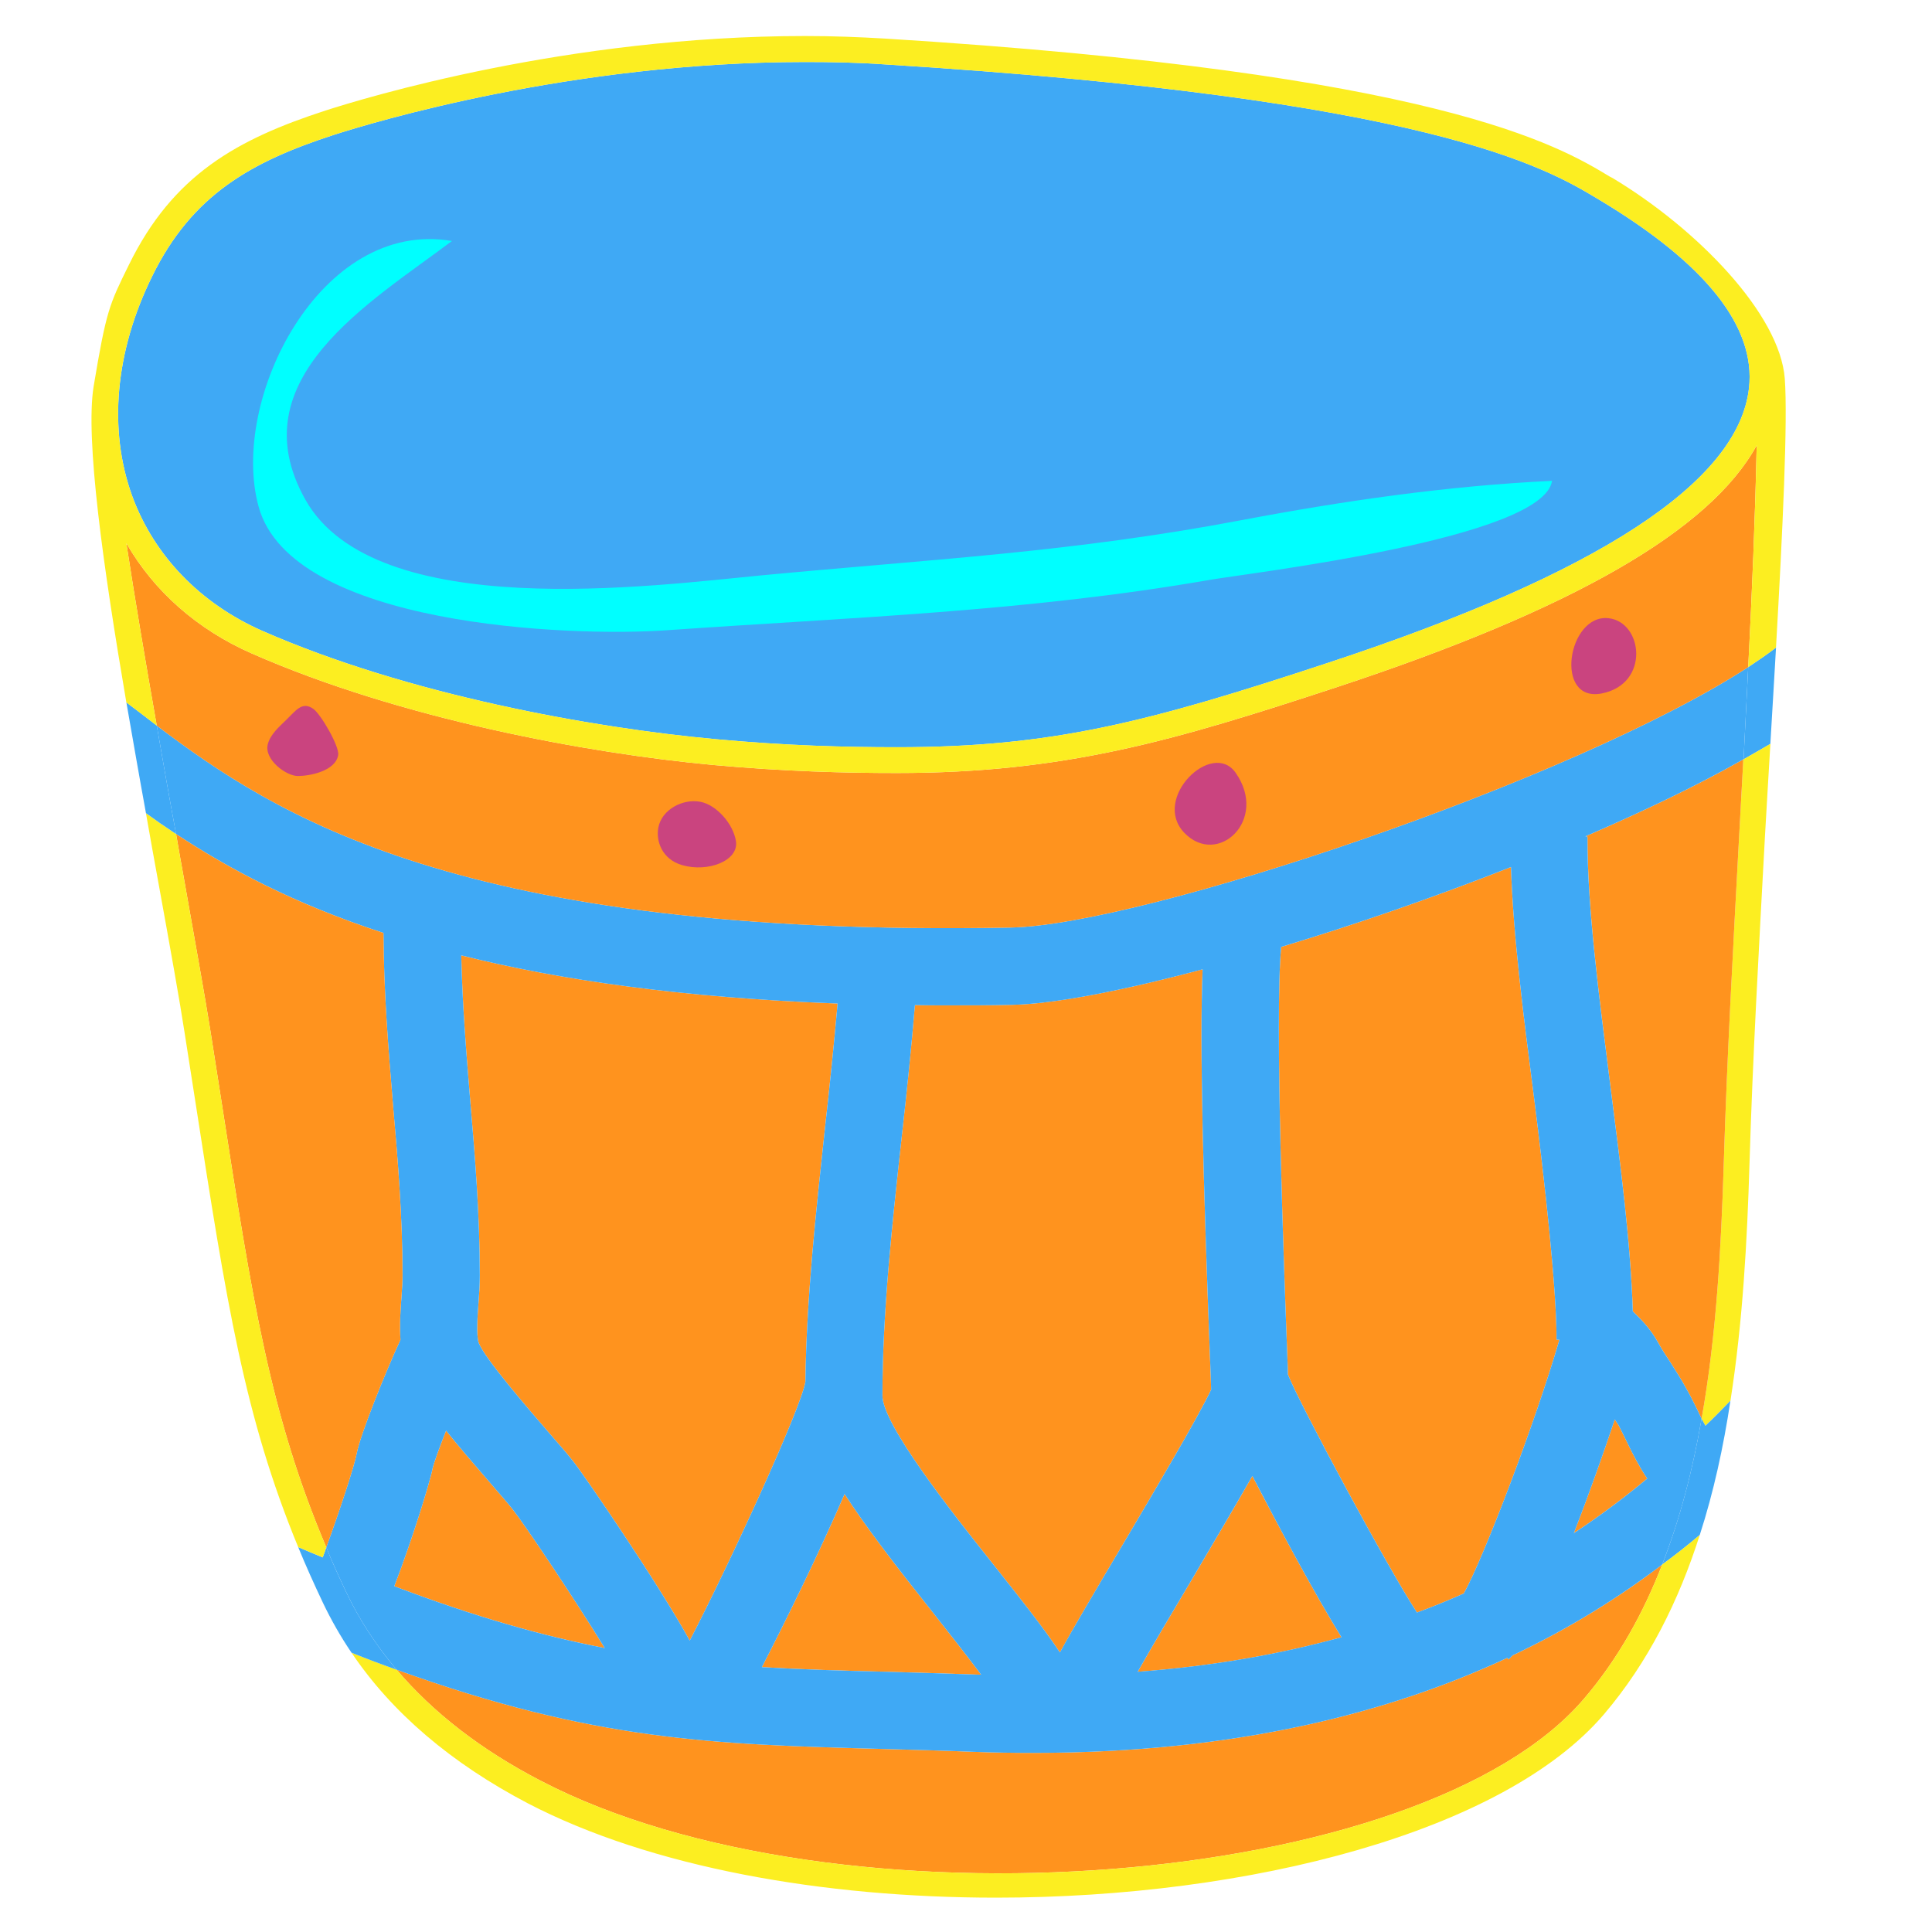 <?xml version="1.0" encoding="utf-8"?>
<!-- Generator: Adobe Illustrator 16.0.3, SVG Export Plug-In . SVG Version: 6.00 Build 0)  -->
<!DOCTYPE svg PUBLIC "-//W3C//DTD SVG 1.1//EN" "http://www.w3.org/Graphics/SVG/1.1/DTD/svg11.dtd">
<svg version="1.1" id="Layer_1" xmlns="http://www.w3.org/2000/svg" xmlns:xlink="http://www.w3.org/1999/xlink" x="0px" y="0px"
	 width="75px" height="75px" viewBox="0 0 75 75" enable-background="new 0 0 75 75" xml:space="preserve">
<g id="XMLID_1_">
	<g>
		<path fill="#3FA9F5" d="M68.945,25.137c-0.069,1.24-0.149,2.5-0.22,3.74c-0.33,0.19-0.68,0.4-1.04,0.6
			c0.061-1.19,0.12-2.38,0.181-3.58C68.256,25.637,68.626,25.387,68.945,25.137z"/>
		<path fill="#3FA9F5" d="M62.086,7.757c4.12,2.47,6.08,4.92,5.81,7.31c-0.41,3.66-5.89,7.22-16.3,10.65
			c-7.05,2.33-10.77,3.29-16.78,3.29c-2,0-4.29-0.06-7.01-0.31c-4.82-0.44-11.98-1.73-17.63-4.21c-2.4-1.06-4.19-2.91-5.04-5.22
			c-0.94-2.58-0.67-5.62,0.77-8.54c1.55-3.17,3.85-4.45,7.05-5.49c1.46-0.47,9.22-2.83,18.3-2.83c1.04,0,2.06,0.02,3.05,0.09
			c21.2,1.31,25.74,4.04,27.68,5.2L62.086,7.757z"/>
		<path fill="#FCEE21" d="M67.916,45.147c-0.09,3-0.26,6.16-0.74,9.229c-0.3,0.311-0.62,0.641-0.97,0.971
			c-0.05-0.09-0.101-0.181-0.15-0.271c0.58-3.26,0.76-6.67,0.86-9.899c0.12-4.011,0.359-8.331,0.6-12.771
			c0.05-0.97,0.11-1.95,0.16-2.93h0.01c0.36-0.2,0.71-0.41,1.04-0.6c-0.069,1.23-0.149,2.44-0.21,3.58
			C68.275,36.897,68.036,41.147,67.916,45.147z"/>
		<path fill="#3FA9F5" d="M64.525,60.737c0.7-1.79,1.19-3.7,1.53-5.66c0.05,0.09,0.101,0.181,0.15,0.271
			c0.35-0.33,0.67-0.66,0.97-0.971c-0.27,1.79-0.65,3.54-1.19,5.21C65.536,59.968,65.046,60.357,64.525,60.737z"/>
		<path fill="#FF931E" d="M61.546,32.467c2.24-0.97,4.34-1.97,6.13-2.99c-0.05,0.98-0.11,1.96-0.16,2.93
			c-0.24,4.44-0.479,8.76-0.6,12.771c-0.101,3.229-0.28,6.64-0.86,9.899c-0.05-0.109-0.11-0.229-0.17-0.359
			c-0.14-0.29-0.29-0.58-0.45-0.86c-0.18-0.33-0.39-0.65-0.59-0.97c-0.17-0.261-0.34-0.511-0.49-0.79
			c-0.29-0.511-0.63-0.86-0.91-1.13c-0.02-0.021-0.039-0.04-0.06-0.061c-0.09-2.72-0.479-5.67-0.87-8.74
			c-0.439-3.479-0.899-6.919-0.89-9.689L61.546,32.467z"/>
		<path fill="#FF931E" d="M63.186,56.037c0.21,0.431,0.45,0.9,0.76,1.36c-0.84,0.7-1.789,1.42-2.85,2.12
			c0.57-1.47,1.13-3.04,1.59-4.42c0.04,0.069,0.09,0.149,0.141,0.22C62.956,55.558,63.065,55.798,63.186,56.037z"/>
		<path fill="#FF931E" d="M58.726,64.258c2.28-1.08,4.19-2.301,5.8-3.521c-0.739,1.9-1.72,3.67-3.029,5.2
			c-6.29,7.399-29.03,9.18-40.53,3.18c-2.29-1.189-4.15-2.63-5.57-4.3c7.68,2.77,12.28,2.9,18.97,3.08
			c1.09,0.03,2.24,0.06,3.46,0.11c0.78,0.029,1.541,0.04,2.28,0.04c7.91,0,13.88-1.58,18.41-3.69l0.04,0.06
			C58.616,64.377,58.666,64.308,58.726,64.258z"/>
		<path fill="#FF931E" d="M60.426,52.008h0.11c-0.92,3.17-2.92,8.42-3.71,9.85c-0.58,0.26-1.19,0.51-1.82,0.74
			c-1.11-1.69-4.57-8.12-5.01-9.24c0-0.21-0.011-0.43-0.021-0.67c-0.13-3.4-0.5-13.17-0.24-15.93c2.86-0.86,5.95-1.93,8.921-3.1
			c0.09,2.71,0.489,5.82,0.89,8.91C59.976,45.957,60.426,50.008,60.426,52.008z"/>
		<path fill="#FF931E" d="M48.616,57.298c1.06,2.039,2.439,4.609,3.46,6.26c-2.32,0.64-4.94,1.12-7.91,1.34
			c0.56-0.99,1.319-2.271,2.029-3.46C47.266,59.627,48.046,58.298,48.616,57.298z"/>
		<path fill="#FF931E" d="M46.976,52.808c0.021,0.42,0.03,0.8,0.04,1.14c-0.53,1.12-2.229,3.98-3.399,5.96
			c-1.11,1.87-1.94,3.271-2.471,4.24c-0.67-1.01-1.6-2.17-2.62-3.46c-1.6-2.01-4.27-5.39-4.27-6.51c0-3.221,0.38-6.7,0.75-10.061
			c0.19-1.68,0.37-3.41,0.51-5.1c0.42,0.01,0.84,0.01,1.26,0.01c0.82,0,1.65,0,2.51-0.02c1.6-0.03,4.26-0.54,7.399-1.38
			C46.565,40.558,46.706,45.787,46.976,52.808z"/>
		<path fill="#FF931E" d="M38.086,65.008c-0.05,0-0.1,0-0.15,0c-1.23-0.04-2.39-0.08-3.49-0.11c-1.74-0.04-3.33-0.09-4.87-0.18
			c0.95-1.841,2.23-4.45,3.21-6.721c0.85,1.311,2,2.801,3.39,4.551C36.846,63.397,37.526,64.258,38.086,65.008z"/>
		<path fill="#FF931E" d="M32.516,38.957c-0.14,1.591-0.31,3.23-0.49,4.83c-0.35,3.261-0.72,6.62-0.76,9.851
			c-0.17,1.04-2.95,7.08-4.49,10.05c-1.27-2.3-4.12-6.45-4.51-6.94c-0.21-0.27-0.57-0.689-1-1.18c-0.74-0.86-2.48-2.86-2.69-3.46
			c-0.09-0.32-0.04-1,0-1.54c0.03-0.38,0.05-0.74,0.05-1.06c0-2.36-0.19-4.66-0.38-6.881c-0.15-1.81-0.3-3.67-0.34-5.54
			C21.696,38.037,26.446,38.728,32.516,38.957z"/>
		<path fill="#FF931E" d="M18.996,57.527c0.39,0.45,0.72,0.83,0.91,1.07c0.53,0.68,2.39,3.46,3.57,5.38
			c-2.41-0.47-5.03-1.21-8.17-2.4c0.7-1.819,1.4-4.09,1.49-4.59c0.05-0.21,0.26-0.79,0.52-1.45
			C17.796,56.138,18.366,56.798,18.996,57.527z"/>
		<path fill="#FCEE21" d="M62.266,66.548c-3.89,4.56-13.75,7.119-23.6,7.119c-6.69,0-13.38-1.17-18.17-3.659
			c-2.98-1.561-5.28-3.521-6.85-5.851c0.6,0.24,1.18,0.46,1.75,0.66c1.42,1.67,3.28,3.11,5.57,4.3c11.5,6,34.24,4.22,40.53-3.18
			c1.31-1.53,2.29-3.3,3.029-5.2c0.521-0.38,1.011-0.77,1.46-1.15C65.166,62.157,63.985,64.527,62.266,66.548z"/>
		<path fill="#3FA9F5" d="M15.306,61.577c3.14,1.19,5.76,1.931,8.17,2.4c-1.18-1.92-3.04-4.7-3.57-5.38
			c-0.19-0.24-0.52-0.62-0.91-1.07c-0.63-0.729-1.2-1.39-1.68-1.99c-0.26,0.66-0.47,1.24-0.52,1.45
			C16.706,57.487,16.006,59.758,15.306,61.577z M32.786,57.997c-0.98,2.271-2.26,4.88-3.21,6.721c1.54,0.09,3.13,0.14,4.87,0.18
			c1.1,0.03,2.26,0.07,3.49,0.11c0.05,0,0.101,0,0.15,0c-0.56-0.75-1.24-1.61-1.91-2.46C34.786,60.798,33.636,59.308,32.786,57.997z
			 M31.266,53.638c0.04-3.23,0.41-6.59,0.76-9.851c0.18-1.6,0.35-3.239,0.49-4.83c-6.07-0.229-10.82-0.92-14.61-1.87
			c0.04,1.87,0.19,3.73,0.34,5.54c0.19,2.221,0.38,4.521,0.38,6.881c0,0.319-0.02,0.68-0.05,1.06c-0.04,0.54-0.09,1.22,0,1.54
			c0.21,0.6,1.95,2.6,2.69,3.46c0.43,0.49,0.79,0.91,1,1.18c0.39,0.49,3.24,4.641,4.51,6.94
			C28.316,60.718,31.096,54.678,31.266,53.638z M44.166,64.897c2.97-0.22,5.59-0.7,7.91-1.34c-1.021-1.65-2.4-4.221-3.46-6.26
			c-0.57,1-1.351,2.329-2.421,4.14C45.485,62.627,44.726,63.907,44.166,64.897z M34.256,54.178c0,1.12,2.67,4.5,4.27,6.51
			c1.021,1.29,1.95,2.45,2.62,3.46c0.53-0.97,1.36-2.37,2.471-4.24c1.17-1.979,2.869-4.84,3.399-5.96
			c-0.01-0.34-0.02-0.72-0.04-1.14c-0.27-7.021-0.41-12.25-0.29-15.18c-3.14,0.84-5.8,1.35-7.399,1.38
			c-0.86,0.02-1.69,0.02-2.51,0.02c-0.42,0-0.84,0-1.26-0.01c-0.14,1.689-0.32,3.42-0.51,5.1
			C34.636,47.478,34.256,50.957,34.256,54.178z M64.525,60.737c-1.609,1.22-3.52,2.44-5.8,3.521c-0.06,0.05-0.109,0.119-0.17,0.159
			l-0.04-0.06c-4.53,2.11-10.5,3.69-18.41,3.69c-0.739,0-1.5-0.011-2.28-0.04c-1.22-0.051-2.37-0.08-3.46-0.11
			c-6.69-0.18-11.29-0.311-18.97-3.08c-0.79-0.94-1.45-1.94-1.96-3.02c-0.28-0.591-0.54-1.16-0.77-1.73
			c0.52-1.42,1.1-3.19,1.18-3.64c0.14-0.74,1.13-3.19,1.7-4.42c-0.04-0.561,0-1.141,0.04-1.671c0.02-0.289,0.04-0.579,0.04-0.829
			c0-2.24-0.18-4.471-0.37-6.62c-0.18-2.16-0.36-4.38-0.37-6.67c-3.5-1.14-6.03-2.51-8.05-3.84c-0.25-1.34-0.5-2.77-0.75-4.21
			c4.55,3.43,11.73,8.24,33.14,7.84c5.12-0.09,21.851-5.7,28.641-10.11c-0.061,1.2-0.12,2.39-0.181,3.58h-0.01
			c-1.79,1.02-3.89,2.02-6.13,2.99l0.08,0.01c-0.01,2.77,0.45,6.21,0.89,9.689c0.391,3.07,0.78,6.021,0.87,8.74
			c0.021,0.021,0.04,0.04,0.06,0.061c0.28,0.27,0.62,0.619,0.91,1.13c0.15,0.279,0.32,0.529,0.49,0.79
			c0.2,0.319,0.41,0.64,0.59,0.97c0.16,0.28,0.311,0.57,0.45,0.86c0.06,0.13,0.12,0.25,0.17,0.359
			C65.716,57.037,65.226,58.947,64.525,60.737z M60.426,52.008c0-2-0.45-6.051-0.88-9.44c-0.4-3.09-0.8-6.2-0.89-8.91
			c-2.971,1.17-6.061,2.24-8.921,3.1c-0.26,2.76,0.11,12.53,0.24,15.93c0.01,0.24,0.021,0.46,0.021,0.67
			c0.439,1.12,3.899,7.55,5.01,9.24c0.63-0.23,1.24-0.48,1.82-0.74c0.79-1.43,2.79-6.68,3.71-9.85H60.426z M62.686,55.098
			c-0.46,1.38-1.02,2.95-1.59,4.42c1.061-0.7,2.01-1.42,2.85-2.12c-0.31-0.46-0.55-0.93-0.76-1.36
			c-0.12-0.239-0.229-0.479-0.359-0.72C62.775,55.247,62.726,55.167,62.686,55.098z"/>
		<path fill="#3FA9F5" d="M13.436,61.798c0.51,1.079,1.17,2.079,1.96,3.02c-0.57-0.2-1.15-0.42-1.75-0.66
			c-0.42-0.62-0.79-1.27-1.11-1.939c-0.35-0.74-0.67-1.45-0.96-2.16c0.32,0.14,0.64,0.27,0.95,0.399c0.05-0.13,0.1-0.26,0.14-0.39
			C12.896,60.638,13.156,61.207,13.436,61.798z"/>
		<path fill="#FF931E" d="M13.846,56.428c-0.08,0.449-0.66,2.22-1.18,3.64c-2.18-5.15-2.86-9.51-4.09-17.45l-0.42-2.68
			c-0.19-1.19-0.57-3.32-1.02-5.86c-0.1-0.55-0.2-1.11-0.3-1.7c2.02,1.33,4.55,2.7,8.05,3.84c0.01,2.291,0.19,4.51,0.37,6.67
			c0.19,2.149,0.37,4.38,0.37,6.62c0,0.25-0.02,0.54-0.04,0.829c-0.04,0.53-0.08,1.11-0.04,1.671
			C14.976,53.237,13.986,55.688,13.846,56.428z"/>
		<path fill="#FCEE21" d="M8.576,42.617c1.23,7.94,1.91,12.3,4.09,17.45c-0.04,0.13-0.09,0.26-0.14,0.39
			c-0.31-0.13-0.63-0.26-0.95-0.399c-2.09-5.07-2.78-9.471-3.99-17.28l-0.42-2.69c-0.18-1.18-0.56-3.31-1.02-5.839
			c-0.16-0.87-0.32-1.77-0.48-2.68c0.37,0.27,0.76,0.54,1.17,0.81c0.1,0.59,0.2,1.15,0.3,1.7c0.45,2.54,0.83,4.67,1.02,5.86
			L8.576,42.617z"/>
		<path fill="#3FA9F5" d="M5.666,31.567c-0.26-1.42-0.51-2.87-0.76-4.3c0.22,0.17,0.44,0.33,0.66,0.5c0.17,0.13,0.34,0.26,0.52,0.4
			c0.25,1.44,0.5,2.87,0.75,4.21C6.426,32.107,6.036,31.837,5.666,31.567z"/>
		<path fill="#FF931E" d="M68.195,17.288c-0.06,2.79-0.18,5.7-0.329,8.61c-6.79,4.41-23.521,10.02-28.641,10.11
			c-21.41,0.4-28.59-4.41-33.14-7.84c-0.43-2.44-0.85-4.92-1.18-7.08c1.07,1.86,2.75,3.35,4.87,4.28
			c5.75,2.53,13.04,3.88,17.93,4.33c2.76,0.25,5.08,0.31,7.11,0.31c3.23,0,5.91-0.31,8.58-0.88s5.33-1.41,8.521-2.46
			C61.016,23.667,66.376,20.607,68.195,17.288z"/>
		<path fill="#FCEE21" d="M68.195,17.288c-1.819,3.32-7.18,6.38-16.279,9.38c-3.19,1.05-5.851,1.89-8.521,2.46s-5.35,0.88-8.58,0.88
			c-2.03,0-4.35-0.06-7.11-0.31c-4.89-0.45-12.18-1.8-17.93-4.33c-2.12-0.93-3.8-2.42-4.87-4.28c0.33,2.16,0.75,4.64,1.18,7.08
			c-0.18-0.14-0.35-0.27-0.52-0.4c-0.22-0.17-0.44-0.33-0.66-0.5c-0.9-5.27-1.6-10.24-1.27-12.27c0.49-2.93,0.6-3.16,1.37-4.72
			c1.71-3.49,4.19-4.87,7.64-5.99c1.49-0.48,9.38-2.89,18.61-2.89c1.06,0,2.1,0.04,3.11,0.1c21.44,1.33,26.13,4.15,28.13,5.36
			l0.1,0.05c3.311,1.99,6.5,5.29,6.69,7.79c0.12,1.62-0.08,5.87-0.341,10.44c-0.319,0.25-0.689,0.5-1.079,0.76
			C68.016,22.987,68.136,20.077,68.195,17.288z M61.985,7.697c-1.939-1.16-6.479-3.89-27.68-5.2c-0.99-0.07-2.01-0.09-3.05-0.09
			c-9.08,0-16.84,2.36-18.3,2.83c-3.2,1.04-5.5,2.32-7.05,5.49c-1.44,2.92-1.71,5.96-0.77,8.54c0.85,2.31,2.64,4.16,5.04,5.22
			c5.65,2.48,12.81,3.77,17.63,4.21c2.72,0.25,5.01,0.31,7.01,0.31c6.01,0,9.73-0.96,16.78-3.29c10.41-3.43,15.89-6.99,16.3-10.65
			c0.271-2.39-1.689-4.84-5.81-7.31L61.985,7.697z"/>
	</g>
	<g>
	</g>
</g>
<path fill="#00FFFF" d="M60.25,18.666c-0.334,2.244-11.713,3.571-13.289,3.845c-7.103,1.234-13.94,1.455-21.092,1.956
	c-3.759,0.263-14.557-0.163-15.83-4.799c-1.14-4.151,2.397-11.188,7.506-10.313c-3.104,2.348-8.339,5.361-5.684,10.053
	c2.714,4.794,13.509,3.325,17.722,2.925c6.637-0.63,12.002-0.89,18.581-2.135C52.162,19.441,56.189,18.859,60.25,18.666z"/>
<path fill="none" d="M10.063,26.375c-0.076,0.994,0.329,2.149,0.484,3.104c-0.687-0.002-0.338,1.393,0.372,1.128
	c0.087-0.31,0.047-0.661-0.231-0.856"/>
<path fill="#CA447F" d="M10.394,28.896c0.097-0.385,0.446-0.686,0.718-0.95c0.371-0.356,0.617-0.742,1.058-0.422
	c0.288,0.207,1.015,1.457,0.958,1.789c-0.106,0.622-1.107,0.812-1.565,0.812S10.249,29.485,10.394,28.896z"/>
<path fill="#CA447F" d="M25.557,32.125c0.134-0.703,0.95-1.128,1.63-1c0.616,0.116,1.273,0.844,1.382,1.525
	c0.122,0.765-1.09,1.226-2.089,0.934C25.686,33.352,25.459,32.636,25.557,32.125z"/>
<path fill="#CA447F" d="M45.979,32.334c-1.292-1.333,1.077-3.637,1.989-2.334C49.252,31.835,47.271,33.667,45.979,32.334z"/>
<path fill="#CA447F" d="M62.188,26.918c-1.875,0.375-1.336-3.087,0.25-2.92C63.777,24.139,64.063,26.543,62.188,26.918z"/>
</svg>
